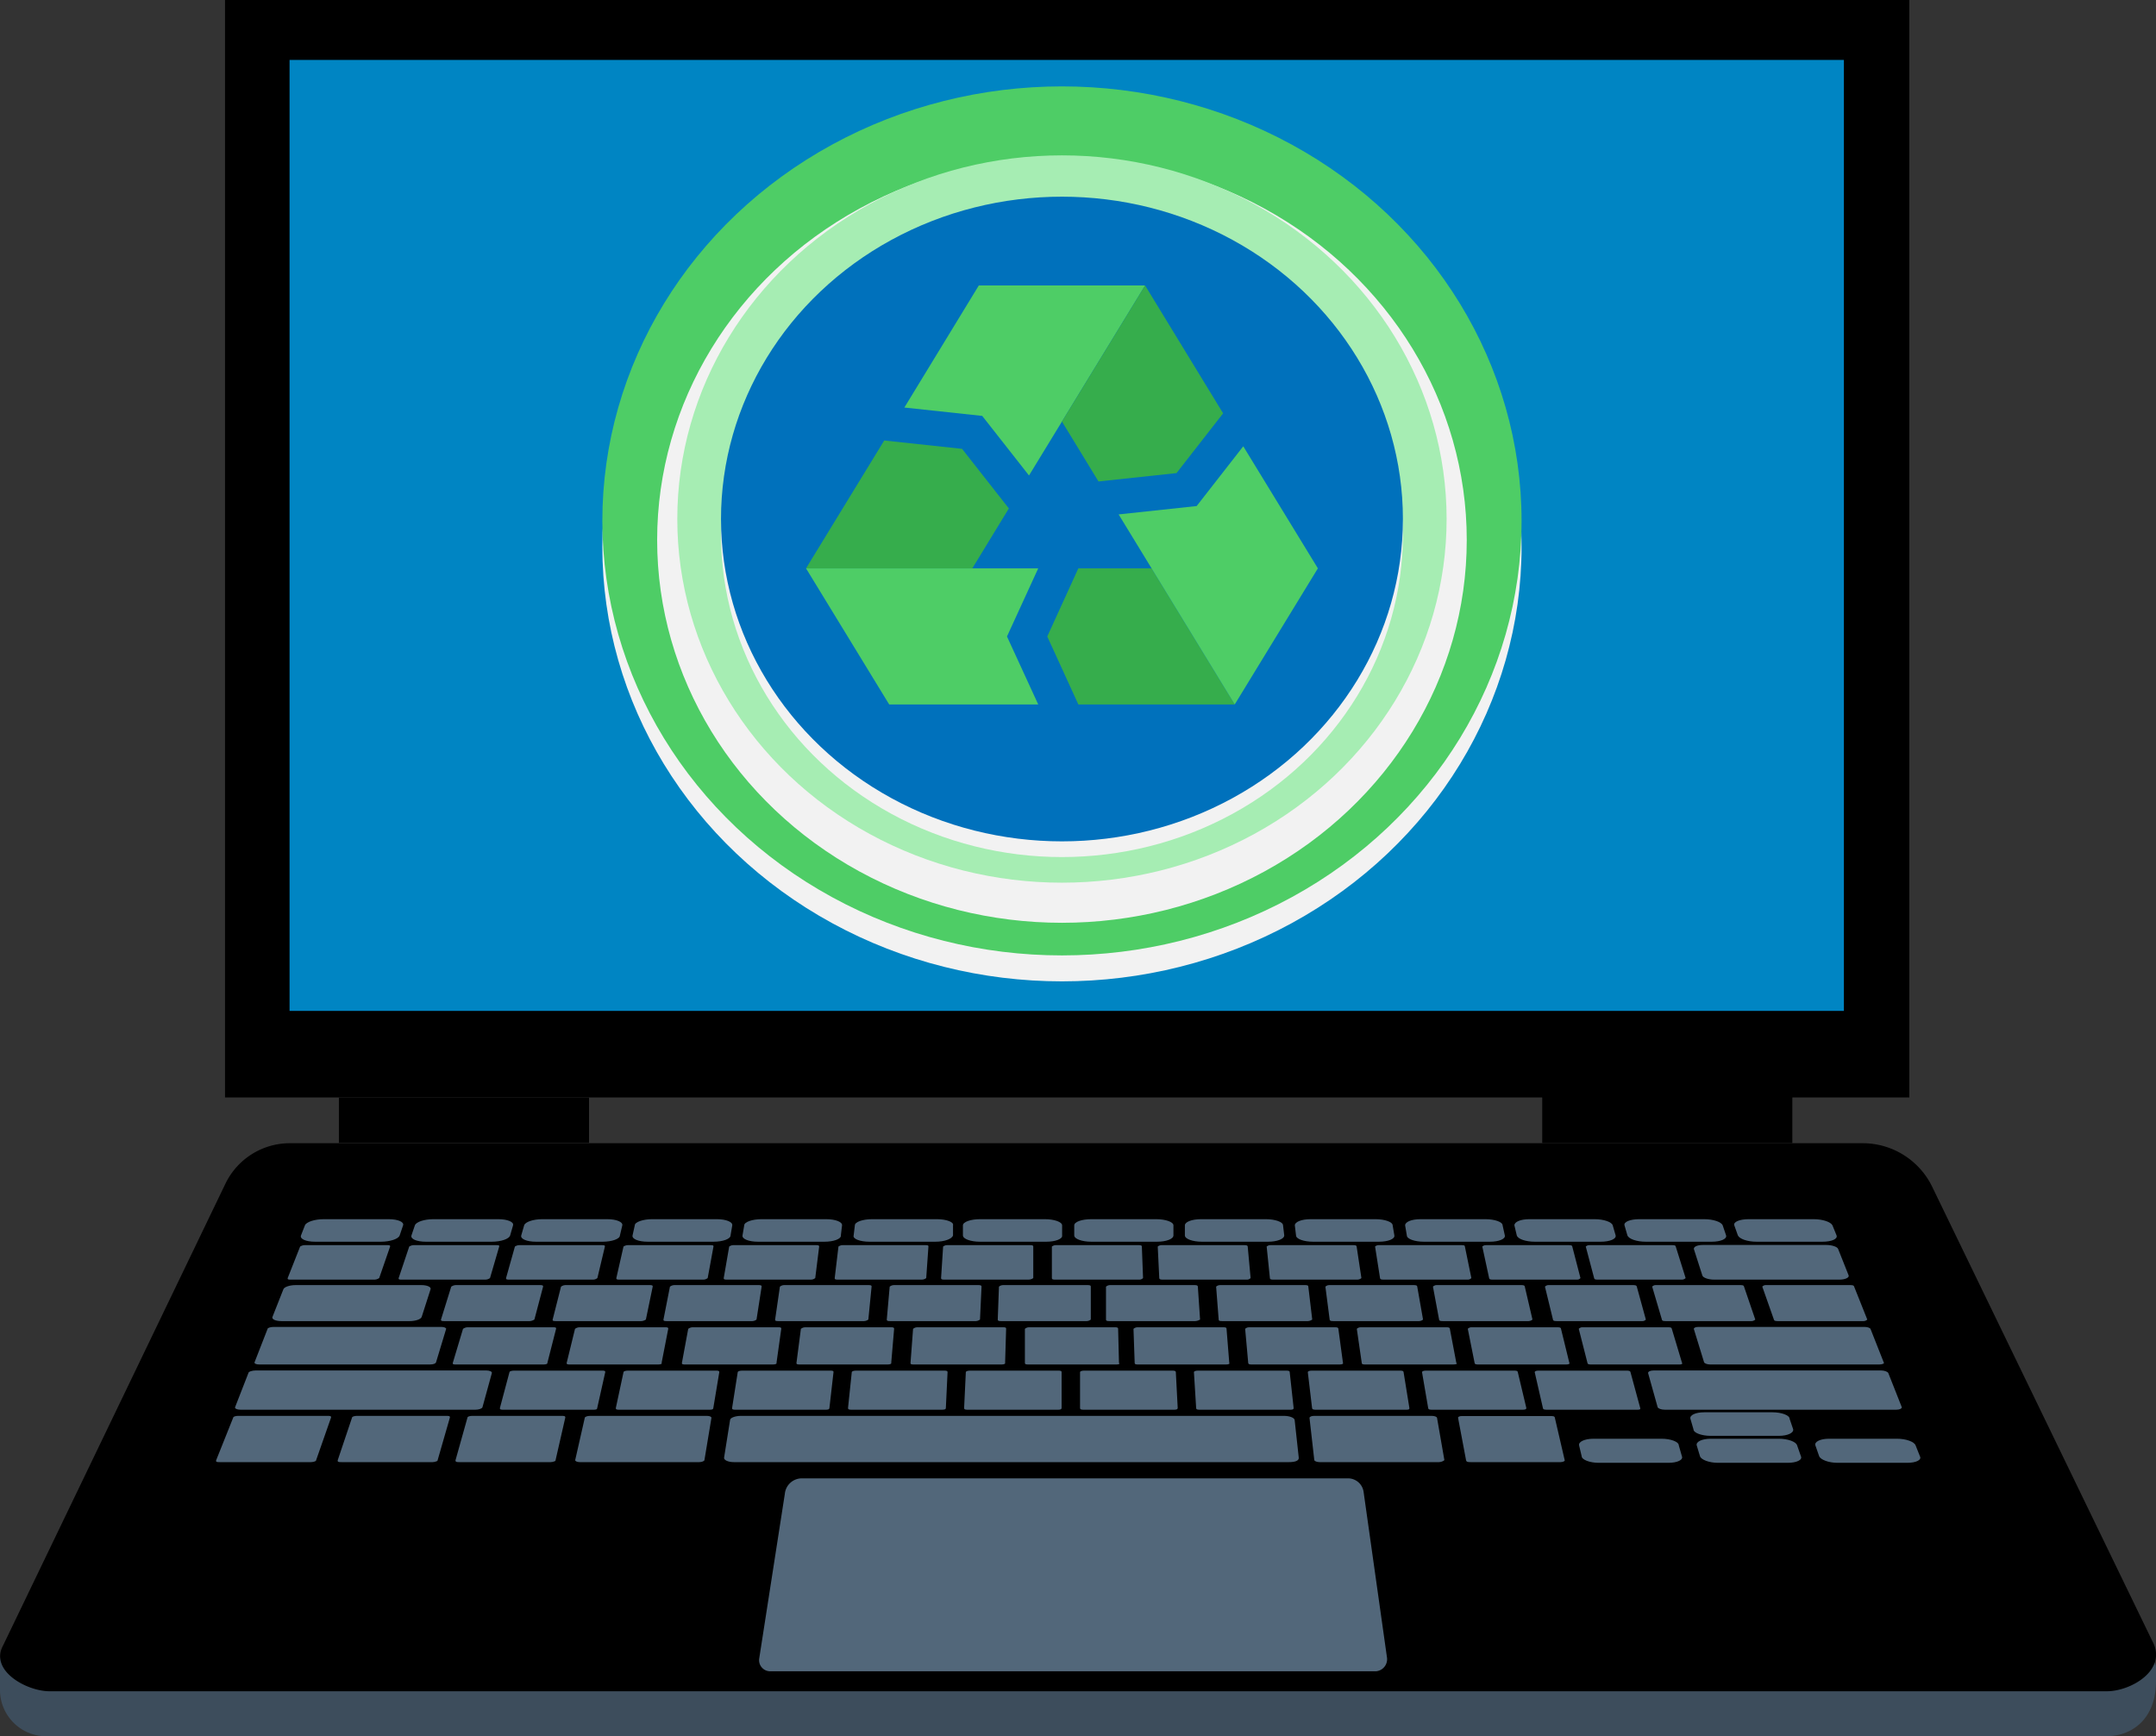 <svg xmlns="http://www.w3.org/2000/svg" viewBox="0 0 126.28 101.69"><rect x="0" y="0" width="126.28" height="101.69" fill="#333333" stroke="none"/><defs><style>.cls-1{isolation:isolate;}.cls-2{fill:#3d4d5c;}.cls-3{fill:#0085c3;}.cls-4{fill:#52677a;}.cls-5{mix-blend-mode:multiply;}.cls-6{fill:#f2f2f2;}.cls-7{fill:#4ecd66;}.cls-8{fill:#a6edb3;}.cls-9{fill:#0071bc;}.cls-10{fill:#36ad4c;}</style></defs><title>logov2</title><g class="cls-1"><g id="Capa_1" data-name="Capa 1"><path class="cls-2" d="M124,103.12H3.49A2.71,2.71,0,0,1,.6,100.4V98.54L13.79,73.41A4.19,4.19,0,0,1,17.54,71h92.18c1.72,0,5.51,3.49,6.28,5.08L126.88,99v.82C126.91,102.16,125.42,103.12,124,103.12Z" transform="translate(-0.6 -1.43)"/><path d="M124,100.49H3.5c-1.34,0-3.54-1.21-2.71-2.7l13-27a4.19,4.19,0,0,1,3.76-2.4h92.18A4.53,4.53,0,0,1,113.8,71l12.87,26.56C127.57,99.23,125.43,100.49,124,100.49Z" transform="translate(-0.6 -1.43)"/><rect x="13.18" width="98.65" height="64.28"/><rect class="cls-3" x="16.96" y="3.51" width="91.04" height="55.7"/><path class="cls-4" d="M81.19,99.32H45.7a.65.65,0,0,1-.63-.76l1.5-9.64a1,1,0,0,1,1-.9h32a.92.92,0,0,1,.9.81l1.37,9.7A.71.71,0,0,1,81.19,99.32Z" transform="translate(-0.6 -1.43)"/><path class="cls-4" d="M22.91,74.16H19.06c-.54,0-.91-.16-.83-.37l.23-.59c.08-.2.57-.36,1.1-.36h3.81c.53,0,.91.16.84.36l-.2.59C23.94,74,23.44,74.16,22.91,74.16Z" transform="translate(-0.6 -1.43)"/><path class="cls-4" d="M29.4,74.16H25.55c-.54,0-.92-.16-.85-.37l.2-.59c.07-.2.55-.36,1.08-.36h3.81c.53,0,.92.16.86.36l-.17.59C30.42,74,29.94,74.16,29.4,74.16Z" transform="translate(-0.6 -1.43)"/><path class="cls-4" d="M35.9,74.16H32c-.54,0-.93-.16-.87-.37l.17-.59c.06-.2.53-.36,1.06-.36h3.81c.53,0,.92.16.88.36l-.14.59C36.91,74,36.43,74.16,35.9,74.16Z" transform="translate(-0.6 -1.43)"/><path class="cls-4" d="M42.39,74.16H38.54c-.54,0-.94-.16-.89-.37l.13-.59c0-.2.51-.36,1-.36h3.81c.53,0,.93.16.9.36l-.1.59C43.39,74,42.93,74.16,42.39,74.16Z" transform="translate(-0.6 -1.43)"/><path class="cls-4" d="M48.89,74.16H45c-.54,0-.95-.16-.91-.37l.1-.59c0-.2.49-.36,1-.36h3.81c.53,0,.94.16.92.36l-.07.59C49.88,74,49.42,74.16,48.89,74.16Z" transform="translate(-0.6 -1.43)"/><path class="cls-4" d="M55.38,74.16H51.53c-.54,0-1-.16-.93-.37l.07-.59c0-.2.47-.36,1-.36h3.81c.53,0,1,.16.94.36l0,.59C56.36,74,55.92,74.16,55.38,74.16Z" transform="translate(-0.6 -1.43)"/><path class="cls-4" d="M61.88,74.16H58c-.54,0-1-.16-1-.37l0-.59c0-.2.45-.36,1-.36h3.81c.53,0,1,.16,1,.36v.59C62.85,74,62.41,74.16,61.88,74.16Z" transform="translate(-0.6 -1.43)"/><path class="cls-4" d="M68.37,74.16H64.52c-.54,0-1-.16-1-.37V73.2c0-.2.43-.36,1-.36h3.81c.53,0,1,.16,1,.36l0,.59C69.33,74,68.91,74.16,68.37,74.16Z" transform="translate(-0.6 -1.43)"/><path class="cls-4" d="M74.87,74.16H71c-.54,0-1-.16-1-.37l0-.59c0-.2.41-.36.94-.36h3.81c.53,0,1,.16,1,.36l.07.59C75.82,74,75.4,74.16,74.87,74.16Z" transform="translate(-0.6 -1.43)"/><path class="cls-4" d="M81.36,74.16H77.51c-.54,0-1-.16-1-.37l-.07-.59c0-.2.39-.36.92-.36h3.81c.53,0,1,.16,1,.36l.1.59C82.31,74,81.9,74.16,81.36,74.16Z" transform="translate(-0.6 -1.43)"/><path class="cls-4" d="M87.86,74.16H84c-.54,0-1-.16-1-.37l-.1-.59c0-.2.37-.36.9-.36h3.81c.53,0,1,.16,1,.36l.13.59C88.79,74,88.39,74.16,87.86,74.16Z" transform="translate(-0.6 -1.43)"/><path class="cls-4" d="M94.35,74.16H90.5c-.54,0-1-.16-1.06-.37l-.14-.59c0-.2.35-.36.88-.36H94c.53,0,1,.16,1.06.36l.17.59C95.28,74,94.89,74.16,94.35,74.16Z" transform="translate(-0.6 -1.43)"/><path class="cls-4" d="M100.85,74.16H97c-.54,0-1-.16-1.08-.37l-.17-.59c-.06-.2.33-.36.86-.36h3.81c.53,0,1,.16,1.08.36l.2.59C101.76,74,101.38,74.16,100.85,74.16Z" transform="translate(-0.6 -1.43)"/><path class="cls-4" d="M107.34,74.16h-3.85c-.54,0-1-.16-1.1-.37l-.21-.59c-.07-.2.31-.36.84-.36h3.81c.53,0,1,.16,1.1.36l.24.59C108.25,74,107.88,74.16,107.34,74.16Z" transform="translate(-0.6 -1.43)"/><path class="cls-4" d="M22.55,76.38H17.64c-.12,0-.21,0-.19-.09l.73-1.85s.13-.08.25-.08h4.83c.12,0,.2,0,.19.08l-.64,1.85S22.68,76.38,22.55,76.38Z" transform="translate(-0.6 -1.43)"/><path class="cls-4" d="M31.63,78.81h-5c-.12,0-.21,0-.2-.09l.6-1.93s.13-.09.25-.09h4.93c.12,0,.21,0,.2.09l-.51,1.93S31.75,78.81,31.63,78.81Z" transform="translate(-0.6 -1.43)"/><path class="cls-4" d="M32.45,81.35H27.32c-.13,0-.22,0-.2-.09l.6-2s.13-.09.25-.09h5c.13,0,.22,0,.2.09l-.51,2C32.69,81.31,32.57,81.35,32.45,81.35Z" transform="translate(-0.6 -1.43)"/><path class="cls-4" d="M35.33,84H30.09c-.13,0-.22,0-.21-.1l.56-2.1c0-.05.13-.09.26-.09h5.14c.13,0,.22,0,.21.09l-.47,2.1C35.58,84,35.46,84,35.33,84Z" transform="translate(-0.6 -1.43)"/><path class="cls-4" d="M18.81,87.07H13.47c-.14,0-.24,0-.21-.11l1-2.5c0-.06.15-.1.29-.1h5.22c.14,0,.24,0,.22.1L19.1,87C19.08,87,19,87.07,18.81,87.07Z" transform="translate(-0.6 -1.43)"/><path class="cls-4" d="M25.94,87.07H20.6c-.14,0-.24,0-.22-.11l.84-2.5c0-.06.15-.1.29-.1h5.22c.14,0,.24,0,.22.1L26.22,87C26.21,87,26.08,87.07,25.94,87.07Z" transform="translate(-0.6 -1.43)"/><path class="cls-4" d="M32.85,87.07H27.51c-.14,0-.24,0-.23-.11l.7-2.5c0-.06.14-.1.28-.1h5.22c.14,0,.24,0,.23.1L33.13,87C33.12,87,33,87.07,32.85,87.07Z" transform="translate(-0.6 -1.43)"/><path class="cls-4" d="M41.56,87.07h-7c-.16,0-.28-.06-.27-.12l.56-2.47c0-.07.16-.12.31-.12H42c.16,0,.28.05.27.12l-.41,2.47C41.86,87,41.72,87.07,41.56,87.07Z" transform="translate(-0.6 -1.43)"/><path class="cls-4" d="M84.89,87.07h-7c-.16,0-.3-.06-.31-.12l-.28-2.47c0-.07.12-.12.27-.12h6.89c.16,0,.3.05.31.12l.43,2.47C85.17,87,85,87.07,84.89,87.07Z" transform="translate(-0.6 -1.43)"/><path class="cls-4" d="M92,87.07H86.75c-.14,0-.26,0-.28-.11L86,84.47c0-.06.09-.1.23-.1H91.4c.14,0,.26,0,.27.1l.58,2.5C92.26,87,92.16,87.07,92,87.07Z" transform="translate(-0.6 -1.43)"/><path class="cls-4" d="M76.09,87.07H43.59c-.34,0-.6-.12-.58-.26l.35-2.2c0-.14.31-.25.64-.25h31.8c.33,0,.62.11.63.25l.24,2.2C76.69,87,76.43,87.07,76.09,87.07Z" transform="translate(-0.6 -1.43)"/><path class="cls-4" d="M42.13,84H36.89c-.13,0-.23,0-.22-.1l.45-2.1c0-.05.12-.09.25-.09h5.14c.13,0,.22,0,.22.09l-.35,2.1C42.37,84,42.26,84,42.13,84Z" transform="translate(-0.6 -1.43)"/><path class="cls-4" d="M48.93,84H43.7c-.13,0-.23,0-.22-.1l.33-2.1c0-.05.12-.09.25-.09h5.14c.13,0,.23,0,.22.09l-.24,2.1C49.17,84,49.06,84,48.93,84Z" transform="translate(-0.6 -1.43)"/><path class="cls-4" d="M55.73,84H50.5c-.13,0-.23,0-.23-.1l.22-2.1c0-.05.11-.09.24-.09h5.14c.13,0,.23,0,.23.09L56,83.9C56,84,55.86,84,55.73,84Z" transform="translate(-0.6 -1.43)"/><path class="cls-4" d="M62.53,84H57.3c-.13,0-.23,0-.23-.1l.1-2.1c0-.05.11-.09.24-.09h5.14c.13,0,.23,0,.23.09v2.1C62.77,84,62.66,84,62.53,84Z" transform="translate(-0.6 -1.43)"/><path class="cls-4" d="M69.33,84H64.1c-.13,0-.24,0-.24-.1v-2.1c0-.05.1-.09.23-.09h5.14c.13,0,.23,0,.24.09l.11,2.1C69.57,84,69.46,84,69.33,84Z" transform="translate(-0.6 -1.43)"/><path class="cls-4" d="M76.14,84H70.9c-.13,0-.24,0-.24-.1l-.13-2.1c0-.05.1-.09.23-.09h5.14c.13,0,.24,0,.24.09l.23,2.1C76.37,84,76.27,84,76.14,84Z" transform="translate(-0.6 -1.43)"/><path class="cls-4" d="M82.94,84H77.7c-.13,0-.24,0-.25-.1l-.25-2.1c0-.05.09-.09.22-.09h5.14c.13,0,.24,0,.25.09l.34,2.1C83.16,84,83.07,84,82.94,84Z" transform="translate(-0.6 -1.43)"/><path class="cls-4" d="M89.74,84H84.5c-.13,0-.24,0-.25-.1l-.36-2.1c0-.05.09-.09.22-.09h5.14c.13,0,.24,0,.25.09L90,83.9C90,84,89.87,84,89.74,84Z" transform="translate(-0.6 -1.43)"/><path class="cls-4" d="M98.32,87.11H94.24c-.52,0-1-.18-1-.39l-.15-.63c-.05-.21.32-.39.84-.39h4c.51,0,1,.17,1,.39l.18.63C99.21,86.94,98.84,87.11,98.32,87.11Z" transform="translate(-0.6 -1.43)"/><path class="cls-4" d="M105.31,87.11h-4.08c-.52,0-1-.18-1.06-.39l-.19-.63c-.06-.21.3-.39.82-.39h4c.51,0,1,.17,1.06.39l.22.63C106.19,86.94,105.83,87.11,105.31,87.11Z" transform="translate(-0.6 -1.43)"/><path class="cls-4" d="M104.79,85.53h-4c-.51,0-1-.17-1-.38l-.18-.62c-.06-.21.3-.38.81-.38h4c.51,0,1,.17,1,.38l.21.62C105.66,85.36,105.3,85.53,104.79,85.53Z" transform="translate(-0.6 -1.43)"/><path class="cls-4" d="M112.31,87.11h-4.08c-.52,0-1-.18-1.08-.39l-.22-.63c-.07-.21.28-.39.79-.39h4c.51,0,1,.17,1.08.39l.25.63C113.18,86.94,112.83,87.11,112.31,87.11Z" transform="translate(-0.6 -1.43)"/><path class="cls-4" d="M39.16,81.35H34c-.13,0-.22,0-.21-.09l.49-2s.12-.09.25-.09h5c.13,0,.22,0,.21.09l-.39,2C39.4,81.31,39.29,81.35,39.16,81.35Z" transform="translate(-0.6 -1.43)"/><path class="cls-4" d="M45.88,81.35H40.75c-.13,0-.22,0-.21-.09l.37-2s.12-.09.24-.09h5c.13,0,.22,0,.21.09l-.28,2C46.12,81.31,46,81.35,45.88,81.35Z" transform="translate(-0.6 -1.43)"/><path class="cls-4" d="M52.6,81.35H47.47c-.13,0-.23,0-.22-.09l.26-2s.11-.09.24-.09h5c.13,0,.22,0,.22.09l-.17,2C52.83,81.31,52.72,81.35,52.6,81.35Z" transform="translate(-0.6 -1.43)"/><path class="cls-4" d="M59.27,81.35H54.15c-.13,0-.23,0-.22-.09l.15-2s.11-.09.23-.09h5c.13,0,.23,0,.22.09l-.06,2C59.5,81.31,59.4,81.35,59.27,81.35Z" transform="translate(-0.6 -1.43)"/><path class="cls-4" d="M66,81.35H60.86c-.13,0-.23,0-.23-.09l0-2s.1-.09.23-.09h5c.13,0,.23,0,.23.09l.05,2C66.22,81.31,66.12,81.35,66,81.35Z" transform="translate(-0.6 -1.43)"/><path class="cls-4" d="M72.42,81.35H67.29c-.13,0-.23,0-.23-.09l-.07-2s.1-.09.22-.09h5c.13,0,.23,0,.23.09l.16,2C72.65,81.31,72.55,81.35,72.42,81.35Z" transform="translate(-0.6 -1.43)"/><path class="cls-4" d="M79.07,81.35H73.95c-.13,0-.23,0-.24-.09l-.18-2s.09-.09.22-.09h5c.13,0,.23,0,.24.09l.27,2C79.3,81.31,79.2,81.35,79.07,81.35Z" transform="translate(-0.6 -1.43)"/><path class="cls-4" d="M85.73,81.35H80.6c-.13,0-.24,0-.24-.09l-.29-2s.09-.09.21-.09h5c.13,0,.23,0,.24.09l.38,2C86,81.31,85.86,81.35,85.73,81.35Z" transform="translate(-0.6 -1.43)"/><path class="cls-4" d="M92.34,81.35H87.22c-.13,0-.24,0-.25-.09l-.4-2s.08-.09.21-.09h5c.13,0,.24,0,.25.09l.49,2C92.56,81.31,92.47,81.35,92.34,81.35Z" transform="translate(-0.6 -1.43)"/><path class="cls-4" d="M99,81.35H93.83c-.13,0-.24,0-.25-.09l-.51-2s.08-.09.2-.09h5c.13,0,.24,0,.25.09l.6,2C99.17,81.31,99.08,81.35,99,81.35Z" transform="translate(-0.6 -1.43)"/><path class="cls-4" d="M96.47,84H91.23c-.13,0-.25,0-.26-.1l-.48-2.1c0-.05.08-.09.21-.09h5.14c.13,0,.24,0,.26.09l.57,2.1C96.7,84,96.6,84,96.47,84Z" transform="translate(-0.6 -1.43)"/><path class="cls-4" d="M110.67,81.35h-9.9c-.18,0-.33-.06-.36-.13l-.6-1.95c0-.07.1-.12.27-.12h9.72c.17,0,.33.05.36.12l.77,1.95C111,81.29,110.85,81.35,110.67,81.35Z" transform="translate(-0.6 -1.43)"/><path class="cls-4" d="M111.67,84H98.11c-.21,0-.39-.07-.42-.15l-.56-2c0-.08.12-.15.33-.15h13.31c.2,0,.39.07.43.15l.79,2C112,83.93,111.87,84,111.67,84Z" transform="translate(-0.6 -1.43)"/><path class="cls-4" d="M25.78,81.35h-10c-.18,0-.3-.06-.27-.13l.76-1.95c0-.07.19-.12.36-.12h9.82c.17,0,.3.06.28.12l-.59,1.95C26.12,81.29,26,81.35,25.78,81.35Z" transform="translate(-0.6 -1.43)"/><path class="cls-4" d="M28.45,84H14.69c-.21,0-.35-.07-.32-.15l.78-2c0-.08.22-.15.43-.15h13.5c.2,0,.35.07.33.15l-.55,2C28.84,83.93,28.65,84,28.45,84Z" transform="translate(-0.6 -1.43)"/><path class="cls-4" d="M38.17,78.81h-5c-.12,0-.22,0-.2-.09l.49-1.93s.12-.09.24-.09h4.93c.12,0,.21,0,.2.09l-.4,1.93S38.29,78.81,38.17,78.81Z" transform="translate(-0.6 -1.43)"/><path class="cls-4" d="M44.67,78.81h-5c-.12,0-.22,0-.21-.09l.38-1.93s.12-.09.24-.09H45c.12,0,.22,0,.21.09l-.3,1.93S44.8,78.81,44.67,78.81Z" transform="translate(-0.6 -1.43)"/><path class="cls-4" d="M51.21,78.81h-5c-.12,0-.22,0-.21-.09l.28-1.93s.11-.09.23-.09h4.93c.12,0,.22,0,.21.09l-.19,1.93S51.34,78.81,51.21,78.81Z" transform="translate(-0.6 -1.43)"/><path class="cls-4" d="M57.76,78.81h-5c-.12,0-.22,0-.22-.09l.17-1.93s.11-.09.23-.09h4.93c.12,0,.22,0,.22.09L58,78.72S57.88,78.81,57.76,78.81Z" transform="translate(-0.6 -1.43)"/><path class="cls-4" d="M64.26,78.81h-5c-.12,0-.22,0-.22-.09l.07-1.93s.1-.09.23-.09h4.93c.12,0,.22,0,.22.09l0,1.93S64.38,78.81,64.26,78.81Z" transform="translate(-0.6 -1.43)"/><path class="cls-4" d="M70.61,78.81h-5c-.12,0-.23,0-.23-.09l0-1.93s.1-.09.22-.09h4.93c.12,0,.22,0,.23.09l.13,1.93S70.74,78.81,70.61,78.81Z" transform="translate(-0.6 -1.43)"/><path class="cls-4" d="M77.21,78.81h-5c-.12,0-.23,0-.23-.09l-.15-1.93s.09-.09.22-.09H77c.12,0,.23,0,.23.09l.23,1.93S77.33,78.81,77.21,78.81Z" transform="translate(-0.6 -1.43)"/><path class="cls-4" d="M83.72,78.81h-5c-.12,0-.23,0-.24-.09l-.25-1.93s.09-.09.21-.09h4.93c.12,0,.23,0,.24.09l.34,1.93S83.85,78.81,83.72,78.81Z" transform="translate(-0.6 -1.43)"/><path class="cls-4" d="M90.13,78.81h-5c-.12,0-.23,0-.24-.09l-.36-1.93s.08-.09.21-.09h4.93c.12,0,.23,0,.24.09l.45,1.93S90.26,78.81,90.13,78.81Z" transform="translate(-0.6 -1.43)"/><path class="cls-4" d="M96.81,78.81h-5c-.12,0-.24,0-.25-.09l-.47-1.93s.08-.09.2-.09h4.93c.12,0,.23,0,.25.09L97,78.72S96.93,78.81,96.81,78.81Z" transform="translate(-0.6 -1.43)"/><path class="cls-4" d="M103.19,78.81h-5c-.12,0-.24,0-.25-.09l-.57-1.93s.07-.09.2-.09h4.93c.12,0,.24,0,.25.09l.66,1.93S103.32,78.81,103.19,78.81Z" transform="translate(-0.6 -1.43)"/><path class="cls-4" d="M109.76,78.81h-5c-.12,0-.24,0-.26-.09l-.68-1.93s.07-.09.19-.09h4.93c.12,0,.24,0,.26.09l.77,1.93S109.88,78.81,109.76,78.81Z" transform="translate(-0.6 -1.43)"/><path class="cls-4" d="M29.05,76.38H24.14c-.12,0-.21,0-.19-.09l.62-1.85s.13-.08.25-.08h4.83c.12,0,.21,0,.19.08l-.54,1.85S29.18,76.38,29.05,76.38Z" transform="translate(-0.6 -1.43)"/><path class="cls-4" d="M35.36,76.38H30.44c-.12,0-.21,0-.2-.09l.52-1.85s.12-.08.24-.08h4.83c.12,0,.21,0,.2.08l-.44,1.85S35.48,76.38,35.36,76.38Z" transform="translate(-0.6 -1.43)"/><path class="cls-4" d="M41.82,76.38H36.9c-.12,0-.21,0-.2-.09l.42-1.85s.12-.08.24-.08h4.83c.12,0,.21,0,.2.08l-.34,1.85S41.94,76.38,41.82,76.38Z" transform="translate(-0.6 -1.43)"/><path class="cls-4" d="M48.12,76.38H43.2c-.12,0-.22,0-.21-.09l.32-1.85s.11-.08.23-.08h4.83c.12,0,.21,0,.21.08l-.23,1.85S48.24,76.38,48.12,76.38Z" transform="translate(-0.6 -1.43)"/><path class="cls-4" d="M54.61,76.38H49.7c-.12,0-.22,0-.21-.09l.22-1.85s.11-.08.23-.08h4.83c.12,0,.22,0,.21.08l-.13,1.85S54.74,76.38,54.61,76.38Z" transform="translate(-0.6 -1.43)"/><path class="cls-4" d="M60.86,76.38H55.94c-.12,0-.22,0-.22-.09l.12-1.85s.1-.08.22-.08H60.9c.12,0,.22,0,.22.08l0,1.85S61,76.38,60.86,76.38Z" transform="translate(-0.6 -1.43)"/><path class="cls-4" d="M67.34,76.38H62.43c-.12,0-.22,0-.22-.09V74.44s.1-.08.22-.08h4.83c.12,0,.22,0,.22.08l.07,1.85S67.47,76.38,67.34,76.38Z" transform="translate(-0.6 -1.43)"/><path class="cls-4" d="M73.65,76.38H68.73c-.12,0-.22,0-.23-.09l-.09-1.85s.09-.08.21-.08h4.83c.12,0,.22,0,.23.08l.17,1.85S73.77,76.38,73.65,76.38Z" transform="translate(-0.6 -1.43)"/><path class="cls-4" d="M80.12,76.38H75.21c-.12,0-.23,0-.23-.09l-.19-1.85s.09-.08.21-.08h4.83c.12,0,.22,0,.23.08l.28,1.85S80.24,76.38,80.12,76.38Z" transform="translate(-0.6 -1.43)"/><path class="cls-4" d="M86.58,76.38H81.67c-.12,0-.23,0-.24-.09l-.29-1.85s.08-.08.2-.08h4.83c.12,0,.23,0,.23.08l.38,1.85S86.7,76.38,86.58,76.38Z" transform="translate(-0.6 -1.43)"/><path class="cls-4" d="M93,76.38H88.06c-.12,0-.23,0-.24-.09l-.4-1.85s.08-.08.2-.08h4.83c.12,0,.23,0,.24.08l.48,1.85S93.1,76.38,93,76.38Z" transform="translate(-0.6 -1.43)"/><path class="cls-4" d="M99.12,76.38H94.21c-.12,0-.23,0-.24-.09l-.49-1.85s.08-.08.2-.08h4.83c.12,0,.23,0,.24.08l.58,1.85S99.25,76.38,99.12,76.38Z" transform="translate(-0.6 -1.43)"/><path class="cls-4" d="M108.33,76.38H101c-.34,0-.65-.11-.69-.24l-.5-1.56c0-.13.2-.23.53-.23h7.22c.33,0,.65.1.7.23l.62,1.56C108.91,76.27,108.67,76.38,108.33,76.38Z" transform="translate(-0.6 -1.43)"/><path class="cls-4" d="M24.59,78.81h-7.5c-.35,0-.59-.11-.53-.25l.64-1.62c.05-.13.37-.24.71-.24h7.37c.34,0,.58.11.54.24l-.52,1.62C25.26,78.7,24.94,78.81,24.59,78.81Z" transform="translate(-0.6 -1.43)"/><rect x="19.85" y="64.29" width="14.65" height="2.65"/><rect x="90.33" y="64.25" width="14.65" height="2.7"/><g class="cls-5"><ellipse class="cls-6" cx="62.2" cy="32.03" rx="26.92" ry="25.45"/></g><ellipse class="cls-7" cx="62.2" cy="30.51" rx="26.92" ry="25.45"/><g class="cls-5"><ellipse class="cls-6" cx="62.2" cy="31.63" rx="23.71" ry="22.42"/></g><ellipse class="cls-8" cx="62.2" cy="30.4" rx="22.53" ry="21.3"/><g class="cls-5"><ellipse class="cls-6" cx="62.2" cy="31.32" rx="19.97" ry="18.88"/></g><ellipse class="cls-9" cx="62.2" cy="30.4" rx="19.97" ry="18.88"/><polygon class="cls-10" points="61.34 37.28 63.16 41.26 72.32 41.26 67.45 33.29 63.16 33.29 61.34 37.28"/><polygon class="cls-7" points="58.98 37.28 60.81 33.29 56.95 33.29 47.21 33.29 52.08 41.26 60.81 41.26 58.98 37.28"/><polygon class="cls-10" points="56.35 26.29 51.79 25.8 47.21 33.29 56.95 33.29 59.09 29.78 56.35 26.29"/><polygon class="cls-7" points="57.53 24.36 60.27 27.85 62.2 24.69 67.07 16.72 57.33 16.72 52.97 23.87 57.53 24.36"/><polygon class="cls-10" points="68.91 27.71 71.64 24.21 67.07 16.72 62.2 24.69 64.34 28.2 68.91 27.71"/><polygon class="cls-7" points="70.09 29.64 65.52 30.13 67.45 33.29 72.32 41.26 77.19 33.29 72.82 26.14 70.09 29.64"/></g></g></svg>